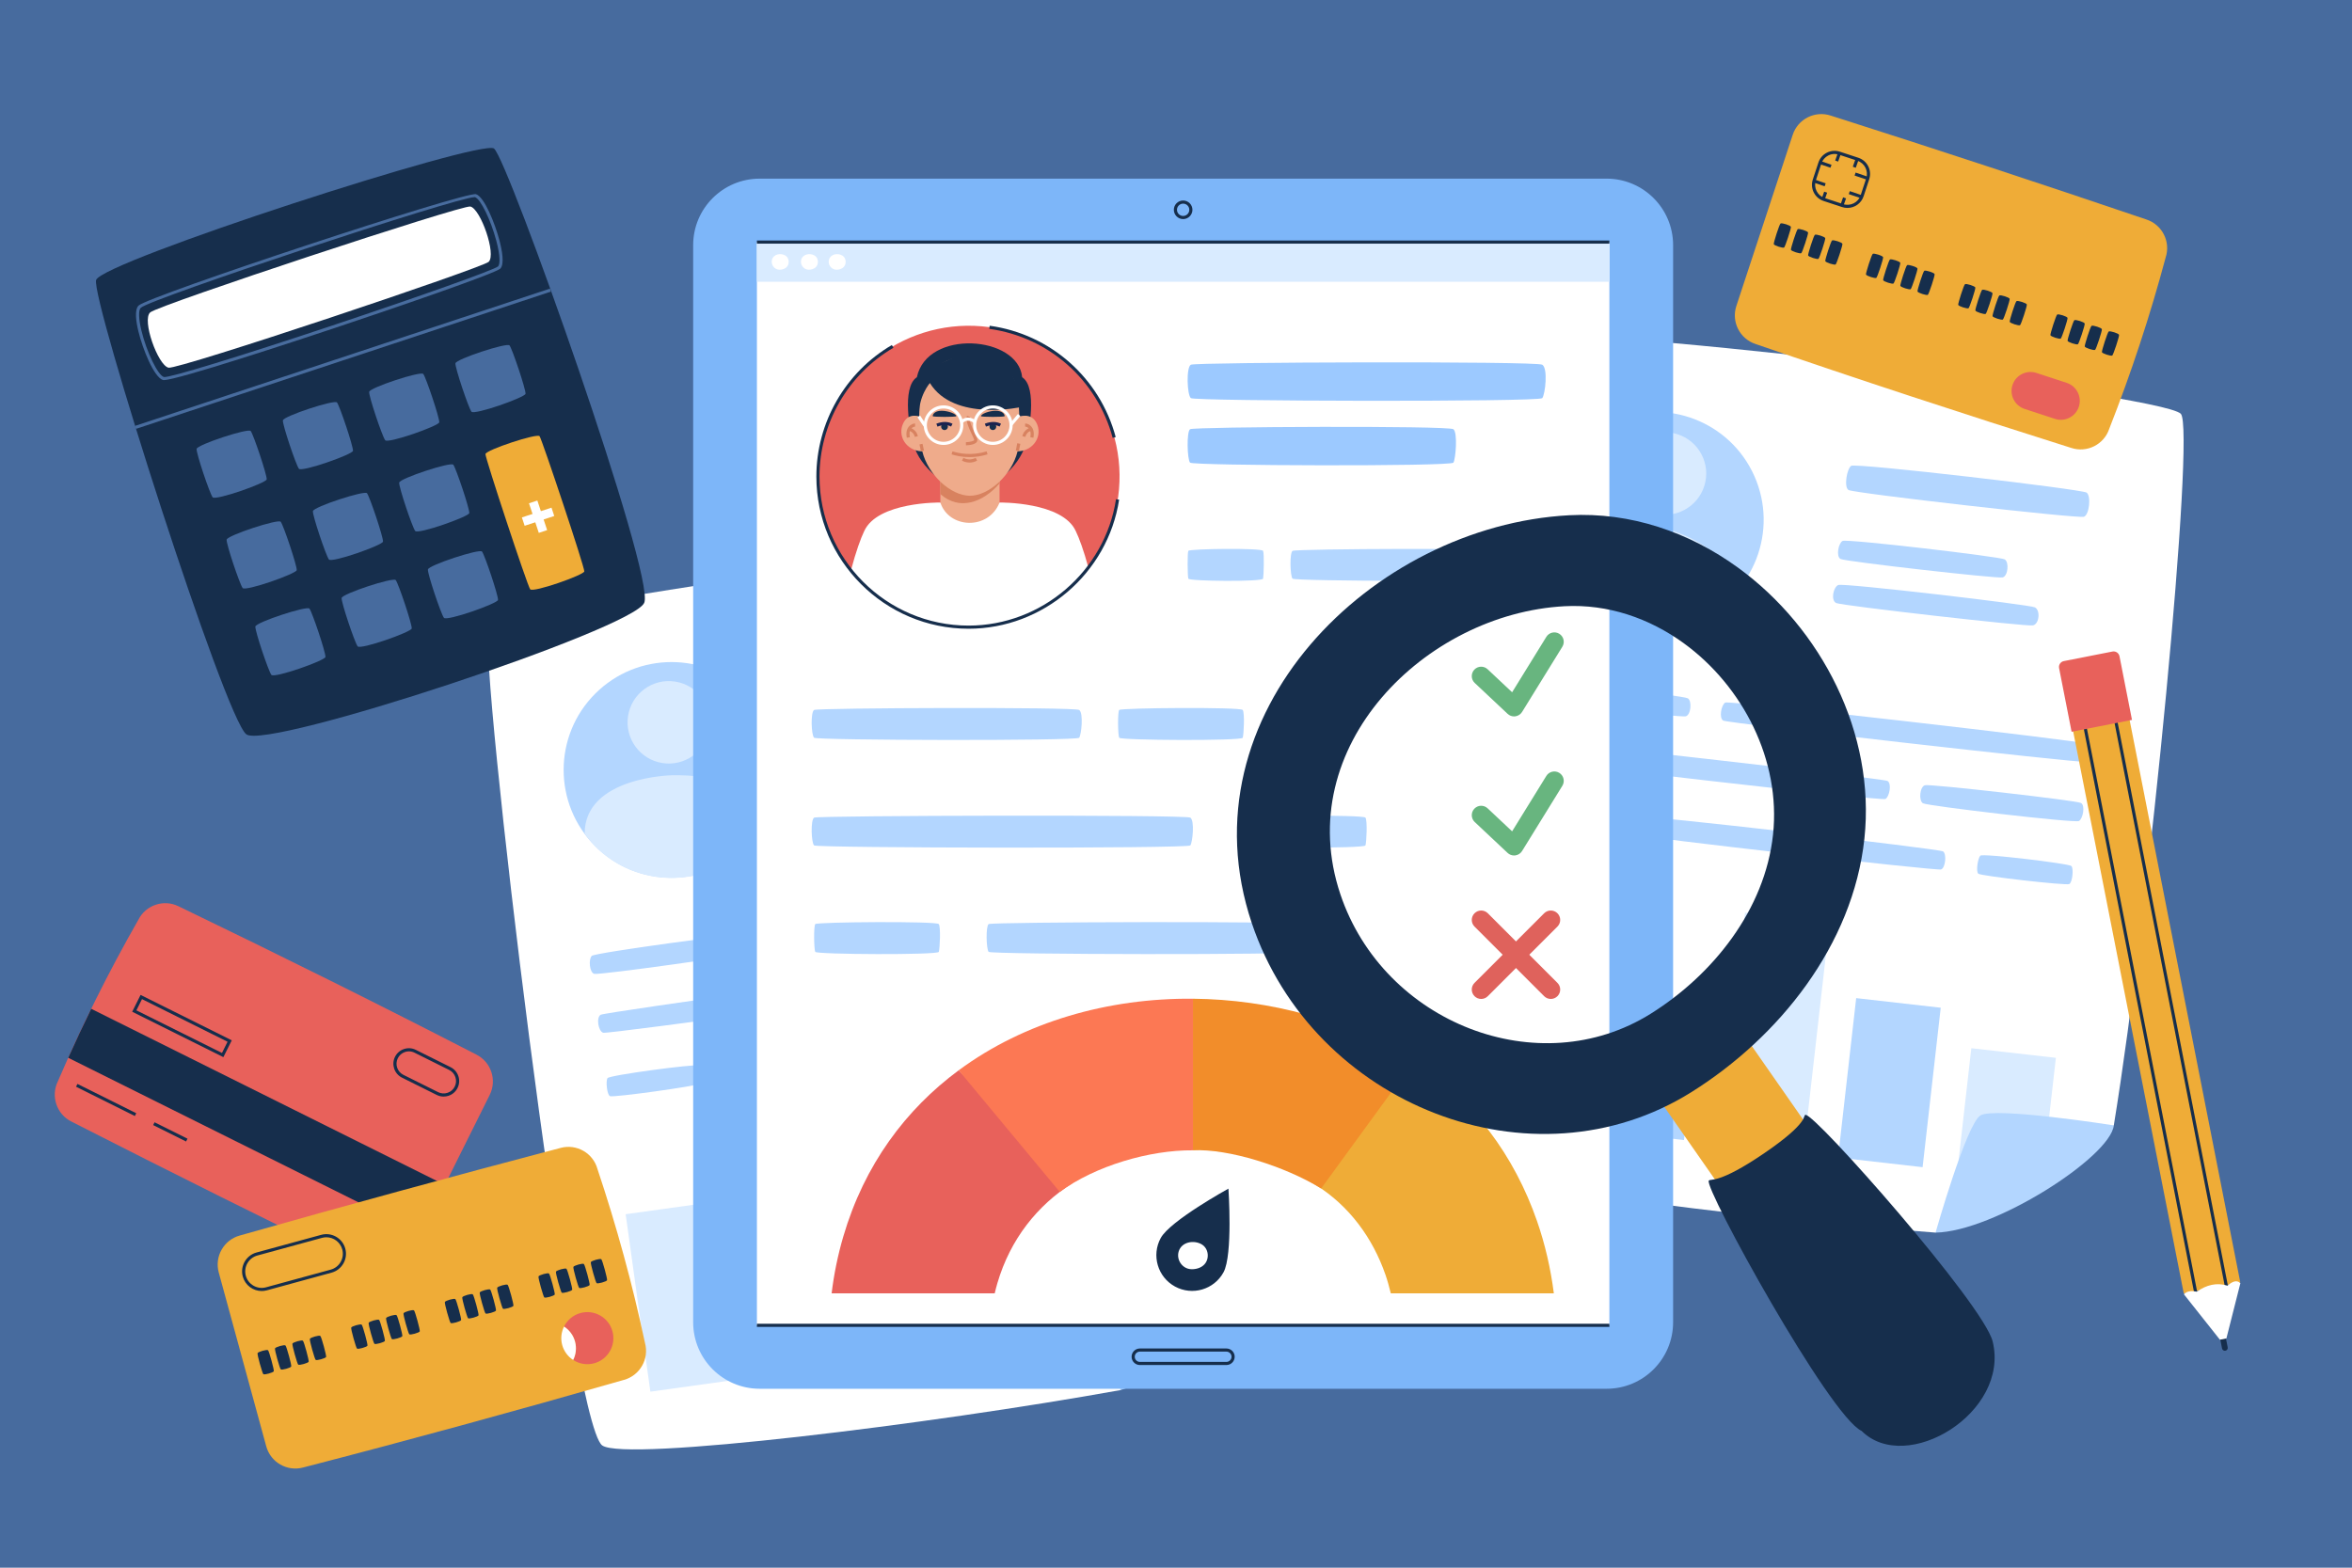 <?xml version="1.0" encoding="utf-8"?>
<!-- Generator: Adobe Illustrator 27.5.0, SVG Export Plug-In . SVG Version: 6.00 Build 0)  -->
<svg version="1.1" xmlns="http://www.w3.org/2000/svg" xmlns:xlink="http://www.w3.org/1999/xlink" x="0px" y="0px"
	 viewBox="0 0 750 500" style="enable-background:new 0 0 750 500;" xml:space="preserve">
<g id="BACKGROUND">
	<rect style="fill:#476B9E;" width="750" height="500"/>
</g>
<g id="OBJECTS">
	<g>
		<g>
			<path style="fill:#FFFFFF;" d="M617.206,393.126c-61.158-4.482-158.634-17.129-164.373-24.011
				c-8.183-9.812,24.549-255.246,29.739-261.344c5.19-6.098,206.91,17.692,212.855,24.221c4.64,5.095-9.977,157.048-21.378,226.938
				L617.206,393.126z"/>
			<g>
				<path style="fill:#B3D6FF;" d="M664.519,164.813c-1.747,0.658-73.661-7.525-75.113-8.547c-1.451-1.022-0.494-6.677,0.875-7.69
					c1.369-1.013,73.67,7.448,75.113,8.547C666.836,158.222,666.266,164.155,664.519,164.813z"/>
				<path style="fill:#B3D6FF;" d="M638.598,184.162c-1.723,0.445-50.222-5.073-51.697-5.883c-1.476-0.809-0.681-5.034,0.655-5.756
					c1.336-0.723,50.228,5.016,51.697,5.883C640.722,179.273,640.321,183.717,638.598,184.162z"/>
				<path style="fill:#B3D6FF;" d="M648.232,199.47c-2.074,0.405-60.899-6.288-62.704-7.135s-0.945-5.064,0.655-5.756
					c1.6-0.692,60.906,6.231,62.704,7.135C650.685,194.618,650.306,199.065,648.232,199.47z"/>
				<g>
					
						<ellipse transform="matrix(0.915 -0.404 0.404 0.915 -22.066 227.218)" style="fill:#B3D6FF;" cx="527.874" cy="165.945" rx="34.402" ry="34.402"/>
					<path style="fill:#D9EBFF;" d="M543.812,153.662c-1.455,7.119-8.405,11.711-15.524,10.257
						c-7.119-1.455-11.712-8.405-10.257-15.524c1.455-7.119,8.405-11.711,15.524-10.257
						C540.674,139.593,545.266,146.543,543.812,153.662z"/>
					<path style="fill:#D9EBFF;" d="M527.532,167.619c0,0-27.066-6.47-31.594,11.112c8.427,22.079,38.041,29.701,56.298,11.502
						C552.236,190.233,555.51,174.26,527.532,167.619z"/>
				</g>
			</g>
			
				<rect x="474.91" y="300.703" transform="matrix(0.994 0.113 -0.113 0.994 40.358 -53.115)" style="fill:#D9EBFF;" width="27.123" height="57.113"/>
			
				<rect x="511.487" y="330.587" transform="matrix(0.994 0.113 -0.113 0.994 42.523 -57.143)" style="fill:#B3D6FF;" width="27.123" height="31.474"/>
			
				<rect x="551.931" y="292.297" transform="matrix(0.994 0.113 -0.113 0.994 40.87 -61.824)" style="fill:#D9EBFF;" width="27.123" height="74.228"/>
			
				<rect x="588.653" y="319.617" transform="matrix(0.994 0.113 -0.113 0.994 42.891 -65.875)" style="fill:#B3D6FF;" width="27.123" height="51.161"/>
			
				<rect x="626.017" y="335.627" transform="matrix(0.994 0.113 -0.113 0.994 44.278 -70.034)" style="fill:#D9EBFF;" width="27.123" height="39.44"/>
			<path style="fill:#B3D6FF;" d="M617.206,393.126c0,0,9.794-34.532,14.297-37.364c4.503-2.832,42.546,3.169,42.546,3.169
				C672.89,369.111,635.755,392.832,617.206,393.126z"/>
			<path style="fill:#B3D6FF;" d="M537.543,228.468c-1.661,0.452-48.331-4.858-49.748-5.661c-1.417-0.803-0.635-5.028,0.655-5.756
				c1.29-0.728,48.337,4.801,49.748,5.661C539.609,223.572,539.204,228.015,537.543,228.468z"/>
			<path style="fill:#B3D6FF;" d="M664.848,242.954c-1.661,0.452-113.932-12.323-115.349-13.126
				c-1.417-0.803-0.635-5.029,0.655-5.756c1.29-0.728,113.939,12.266,115.349,13.126
				C666.913,238.058,666.508,242.502,664.848,242.954z"/>
			<path style="fill:#B3D6FF;" d="M511.956,265.132c-0.999,0.528-28.23-2.571-29.026-3.303c-0.797-0.732-0.138-4.972,0.655-5.756
				c0.793-0.784,28.236,2.513,29.026,3.303C513.401,260.165,512.955,264.604,511.956,265.132z"/>
			<path style="fill:#B3D6FF;" d="M659.854,281.961c-0.999,0.528-28.23-2.571-29.026-3.303c-0.797-0.732-0.138-4.972,0.655-5.756
				c0.794-0.784,28.236,2.513,29.027,3.303C661.299,276.995,660.853,281.434,659.854,281.961z"/>
			<path style="fill:#B3D6FF;" d="M618.957,277.307c-1.416,0.48-96.388-10.327-97.576-11.103c-1.188-0.777-0.451-5.008,0.655-5.756
				c1.106-0.749,96.394,10.269,97.576,11.103C620.793,272.385,620.372,276.827,618.957,277.307z"/>
			<path style="fill:#B3D6FF;" d="M613.833,250.437c1.661-0.452,48.331,4.858,49.748,5.661c1.417,0.803,0.635,5.028-0.655,5.756
				c-1.29,0.728-48.337-4.801-49.748-5.661S612.173,250.89,613.833,250.437z"/>
			<path style="fill:#B3D6FF;" d="M486.529,235.951c1.661-0.452,113.932,12.323,115.349,13.126c1.417,0.803,0.635,5.029-0.655,5.756
				c-1.29,0.728-113.939-12.266-115.349-13.126C484.463,240.847,484.868,236.403,486.529,235.951z"/>
		</g>
		<g>
			<path style="fill:#FFFFFF;" d="M357.219,443.372c-60.35,10.874-157.907,22.876-165.179,17.638
				c-10.367-7.468-39.725-253.328-36.215-260.526c3.509-7.198,204.806-34.341,212.189-29.496
				c5.762,3.781,29.408,154.592,35.754,225.121L357.219,443.372z"/>
			<g>
				<path style="fill:#B3D6FF;" d="M346.243,210.466c-1.528,1.072-73.217,11.037-74.877,10.409c-1.66-0.629-2.14-6.344-1.066-7.666
					c1.074-1.322,73.207-11.114,74.878-10.409C346.848,203.506,347.772,209.394,346.243,210.466z"/>
				<path style="fill:#B3D6FF;" d="M325.952,235.656c-1.558,0.86-49.905,7.581-51.536,7.164c-1.63-0.417-1.912-4.706-0.798-5.738
					c1.115-1.032,49.897-7.638,51.535-7.164C326.792,230.391,327.51,234.796,325.952,235.656z"/>
				<path style="fill:#B3D6FF;" d="M339.09,248.086c-1.908,0.909-60.549,9.06-62.508,8.689c-1.959-0.371-2.175-4.669-0.798-5.738
					c1.377-1.069,60.541-9.118,62.508-8.689C340.26,242.776,340.999,247.177,339.09,248.086z"/>
				<g>
					
						<ellipse transform="matrix(0.707 -0.707 0.707 0.707 -110.905 223.368)" style="fill:#B3D6FF;" cx="214.176" cy="245.558" rx="34.402" ry="34.402"/>
					
						<ellipse transform="matrix(0.158 -0.987 0.987 0.158 -47.809 404.623)" style="fill:#D9EBFF;" cx="213.417" cy="230.353" rx="13.157" ry="13.157"/>
					<path style="fill:#D9EBFF;" d="M214.261,247.264c0,0-27.824,0.467-27.836,18.623c13.655,19.288,44.234,19.303,57.39-2.866
						C243.815,263.021,243.013,246.736,214.261,247.264z"/>
				</g>
			</g>
			
				<rect x="203.082" y="384.984" transform="matrix(0.991 -0.138 0.138 0.991 -54.875 33.767)" style="fill:#D9EBFF;" width="27.123" height="57.113"/>
			
				<rect x="242.755" y="405.231" transform="matrix(0.991 -0.138 0.138 0.991 -55.52 39.3)" style="fill:#B3D6FF;" width="27.123" height="31.474"/>
			
				<rect x="277.719" y="357.412" transform="matrix(0.991 -0.138 0.138 0.991 -51.546 43.862)" style="fill:#D9EBFF;" width="27.123" height="74.228"/>
			
				<rect x="317.214" y="375.099" transform="matrix(0.991 -0.138 0.138 0.991 -52.017 49.359)" style="fill:#B3D6FF;" width="27.123" height="51.161"/>
			
				<rect x="355.928" y="381.494" transform="matrix(0.991 -0.138 0.138 0.991 -51.722 54.694)" style="fill:#D9EBFF;" width="27.123" height="39.44"/>
			<path style="fill:#B3D6FF;" d="M357.219,443.372c0,0,0.895-35.883,4.552-39.746c3.657-3.863,41.996-7.516,41.996-7.516
				C405.178,406.258,375.112,438.472,357.219,443.372z"/>
			<path style="fill:#B3D6FF;" d="M239.096,303.71c-1.496,0.851-48.02,7.319-49.592,6.894c-1.572-0.425-1.866-4.713-0.798-5.738
				c1.068-1.026,48.012-7.376,49.592-6.894C239.879,298.453,240.592,302.858,239.096,303.71z"/>
			<path style="fill:#B3D6FF;" d="M366.002,286.069c-1.496,0.851-113.416,16.409-114.988,15.984
				c-1.572-0.425-1.866-4.712-0.798-5.738c1.068-1.026,113.408-16.466,114.988-15.984
				C366.785,280.813,367.498,285.217,366.002,286.069z"/>
			<path style="fill:#B3D6FF;" d="M223.435,345.586c-0.836,0.76-27.982,4.533-28.936,4.022c-0.954-0.511-1.371-4.781-0.798-5.738
				s27.974-4.591,28.936-4.022C223.599,340.416,224.271,344.827,223.435,345.586z"/>
			<path style="fill:#B3D6FF;" d="M370.87,325.092c-0.836,0.76-27.982,4.533-28.936,4.022c-0.954-0.511-1.371-4.781-0.798-5.738
				c0.573-0.957,27.974-4.59,28.936-4.022S371.706,324.332,370.87,325.092z"/>
			<path style="fill:#B3D6FF;" d="M330.101,330.759c-1.252,0.817-95.926,13.978-97.27,13.521c-1.344-0.457-1.683-4.738-0.798-5.738
				c0.885-1,95.918-14.035,97.27-13.521C330.655,325.535,331.353,329.942,330.101,330.759z"/>
			<path style="fill:#B3D6FF;" d="M318.454,306.008c1.496-0.851,48.02-7.319,49.592-6.894c1.572,0.425,1.866,4.712,0.798,5.738
				c-1.068,1.026-48.012,7.376-49.592,6.894C317.671,311.264,316.958,306.86,318.454,306.008z"/>
			<path style="fill:#B3D6FF;" d="M191.548,323.649c1.496-0.851,113.416-16.409,114.988-15.984c1.572,0.425,1.866,4.713,0.798,5.738
				c-1.068,1.026-113.408,16.466-114.988,15.984C190.765,328.905,190.052,324.501,191.548,323.649z"/>
		</g>
		<g>
			<g>
				<path style="fill:#E8615B;" d="M56.986,289.076c32.656,15.758,64.334,31.507,94.859,47.247
					c4.751,2.366,6.684,8.136,4.317,12.886c-8.532,17.13-17.074,34.279-25.625,51.448c-2.366,4.751-8.136,6.684-12.886,4.317
					c-31.309-15.209-62.941-30.979-94.859-47.247c-4.751-2.366-6.684-8.136-4.318-12.886c7.579-17.652,16.119-34.803,25.625-51.448
					C46.466,288.642,52.235,286.71,56.986,289.076z"/>
			</g>
			<g>
				<path style="fill:#162E4C;" d="M29.089,321.751c-2.528,5.164-4.975,10.369-7.331,15.623l112.412,55.989l7.692-15.443
					L29.089,321.751z"/>
			</g>
			<path style="fill:#162E4C;" d="M141.464,349.744c-0.756,0.001-1.507-0.175-2.203-0.521l-11.078-5.518
				c-2.443-1.218-3.441-4.196-2.225-6.64c0.589-1.184,1.604-2.067,2.858-2.487c1.253-0.42,2.596-0.328,3.78,0.263l11.078,5.518
				c1.185,0.59,2.068,1.605,2.488,2.859c0.42,1.254,0.326,2.597-0.264,3.781c-0.589,1.184-1.605,2.067-2.858,2.487
				C142.525,349.658,141.994,349.744,141.464,349.744z M130.394,335.319c-0.423,0-0.847,0.068-1.259,0.207
				c-1.001,0.335-1.811,1.04-2.282,1.984c-0.971,1.951-0.174,4.328,1.775,5.299l11.078,5.517c0.944,0.471,2.017,0.546,3.018,0.21
				c1-0.335,1.811-1.04,2.281-1.984c0.471-0.945,0.545-2.017,0.21-3.017c-0.335-1.001-1.041-1.811-1.985-2.282l-11.078-5.518
				C131.596,335.459,130.997,335.319,130.394,335.319z"/>
			
				<rect x="33.386" y="340.281" transform="matrix(0.446 -0.895 0.895 0.446 -295.193 224.718)" style="fill:#162E4C;" width="1" height="20.953"/>
			
				<rect x="53.843" y="355.084" transform="matrix(0.446 -0.895 0.895 0.446 -292.972 248.66)" style="fill:#162E4C;" width="1" height="11.725"/>
			<path style="fill:#162E4C;" d="M71.231,337.17l-29.077-14.483l2.673-5.365l29.077,14.482L71.231,337.17z M43.496,322.238
				l27.286,13.591l1.78-3.576l-27.286-13.591L43.496,322.238z"/>
		</g>
		<g>
			<path style="fill:#162E4C;" d="M205.428,192.269c-3.694,8.453-120.022,46.923-126.858,41.952
				c-6.836-4.971-49.606-139.067-47.922-144.908c1.684-5.841,122.522-44.969,126.858-41.952
				C161.842,50.377,209.123,183.816,205.428,192.269z"/>
			<path style="fill:#FFFFFF;" d="M155.822,83.511c-2.076,1.958-99.074,34.451-102.085,33.76
				c-3.379-0.776-8.587-15.246-5.834-17.642c2.737-2.382,99.493-34.355,102.085-33.76C153.249,66.618,158.348,81.128,155.822,83.511
				z"/>
			<g>
				<path style="fill:#476B9E;" d="M62.694,143.177c-0.153,1.349,4.128,14.079,5.097,15.413c0.863,1.189,17.174-4.569,17.258-5.707
					c0.102-1.385-4.162-14.125-5.097-15.413C79.209,136.446,62.846,141.836,62.694,143.177z"/>
				<path style="fill:#476B9E;" d="M90.206,134.078c-0.153,1.349,4.128,14.079,5.097,15.413c0.863,1.189,17.174-4.569,17.258-5.707
					c0.102-1.385-4.162-14.125-5.097-15.413C106.721,127.348,90.358,132.737,90.206,134.078z"/>
				<path style="fill:#476B9E;" d="M117.718,124.98c-0.153,1.349,4.128,14.079,5.097,15.413c0.863,1.189,17.174-4.569,17.258-5.707
					c0.102-1.385-4.162-14.125-5.097-15.413C134.233,118.249,117.87,123.639,117.718,124.98z"/>
				<path style="fill:#476B9E;" d="M162.488,110.174c-0.743-1.023-17.106,4.366-17.258,5.707
					c-0.153,1.349,4.128,14.079,5.097,15.413c0.863,1.189,17.174-4.569,17.258-5.707
					C167.688,124.202,163.424,111.462,162.488,110.174z"/>
				<path style="fill:#476B9E;" d="M72.267,172.124c-0.153,1.349,4.128,14.079,5.097,15.413c0.863,1.189,17.174-4.569,17.258-5.707
					c0.102-1.385-4.162-14.125-5.097-15.413C88.782,165.393,72.419,170.783,72.267,172.124z"/>
				<path style="fill:#476B9E;" d="M99.779,163.025c-0.153,1.349,4.128,14.079,5.097,15.413c0.863,1.189,17.174-4.569,17.258-5.707
					c0.102-1.385-4.162-14.125-5.097-15.413C116.294,156.295,99.931,161.684,99.779,163.025z"/>
				<path style="fill:#476B9E;" d="M127.291,153.927c-0.153,1.349,4.128,14.079,5.097,15.413c0.863,1.189,17.174-4.569,17.258-5.707
					c0.102-1.385-4.162-14.125-5.097-15.413C143.806,147.196,127.443,152.586,127.291,153.927z"/>
				<path style="fill:#476B9E;" d="M81.428,199.825c-0.153,1.349,4.128,14.079,5.097,15.413c0.863,1.189,17.174-4.569,17.258-5.707
					c0.102-1.385-4.162-14.125-5.097-15.413C97.943,193.095,81.58,198.484,81.428,199.825z"/>
				<path style="fill:#476B9E;" d="M108.94,190.727c-0.153,1.349,4.128,14.079,5.097,15.413c0.863,1.189,17.174-4.569,17.258-5.707
					c0.102-1.385-4.162-14.125-5.097-15.413C125.455,183.996,109.092,189.386,108.94,190.727z"/>
				<path style="fill:#476B9E;" d="M136.452,181.629c-0.153,1.349,4.128,14.079,5.097,15.413c0.863,1.189,17.174-4.569,17.258-5.707
					c0.102-1.385-4.162-14.125-5.097-15.413C152.967,174.898,136.604,180.288,136.452,181.629z"/>
			</g>
			<path style="fill:#EFAC37;" d="M172.061,139.121c-0.743-1.023-17.106,4.367-17.258,5.708
				c-0.126,1.111,13.296,41.79,14.258,43.115c0.863,1.189,17.174-4.569,17.258-5.707
				C186.421,180.861,172.846,140.202,172.061,139.121z"/>
			<path style="fill:#486C9E;" d="M52.227,121.231c-0.128,0-0.226-0.011-0.294-0.034c-2.845-0.956-6.422-9.791-7.807-15.533
				c-0.718-2.979-1.295-6.816,0.038-8.182c2.955-3.028,104.528-36.578,107.631-35.548c2.665,0.896,6.014,9.253,7.438,14.62
				c0.883,3.328,1.66,7.605,0.347,9.078c-1.375,1.544-35.481,13.198-53.322,19.145C94.456,108.711,56.547,121.231,52.227,121.231z
				 M151.35,62.875c-5.655,0-103.624,32.439-106.471,35.306c-0.768,0.787-0.686,3.497,0.22,7.249
				c1.644,6.819,5.188,14.159,7.152,14.819c1.652,0.324,23.746-6.439,53.74-16.438c28.415-9.471,51.612-17.746,52.847-18.851
				c0.591-0.676,0.749-3.17-0.572-8.15c-1.775-6.692-5.012-13.331-6.789-13.928C151.442,62.878,151.399,62.875,151.35,62.875z"/>
			
				<rect x="39.707" y="113.909" transform="matrix(0.949 -0.314 0.314 0.949 -30.423 40.209)" style="fill:#486C9E;" width="139.442" height="1"/>
			<g>
				
					<rect x="166.675" y="163.471" transform="matrix(0.949 -0.314 0.314 0.949 -43.087 62.233)" style="fill:#FFFFFF;" width="9.947" height="2.806"/>
				
					<rect x="170.246" y="159.901" transform="matrix(0.949 -0.314 0.314 0.949 -43.086 62.23)" style="fill:#FFFFFF;" width="2.806" height="9.946"/>
			</g>
		</g>
		<g>
			<path style="fill:#EFAC37;" d="M198.931,440.111c-34.856,9.991-68.976,19.337-102.229,27.923
				c-5.12,1.398-10.404-1.618-11.802-6.738c-5.042-18.461-10.09-36.943-15.144-55.445c-1.398-5.12,1.618-10.404,6.738-11.802
				c33.486-9.503,67.585-18.803,102.229-27.923c5.12-1.398,10.404,1.618,11.802,6.738c6.101,18.216,11.151,36.697,15.144,55.445
				C207.068,433.428,204.051,438.712,198.931,440.111z"/>
			<path style="fill:#E8615B;" d="M185.098,418.78c-2.375,0.649-4.219,2.269-5.237,4.312c1.653,1.071,2.938,2.723,3.498,4.773
				c0.56,2.05,0.293,4.125-0.586,5.888c1.916,1.241,4.327,1.7,6.702,1.051c4.425-1.209,7.032-5.775,5.824-10.2
				S189.523,417.571,185.098,418.78z"/>
			<path style="fill:#FFFFFF;" d="M179.861,423.092c-0.879,1.763-1.146,3.839-0.586,5.888c0.56,2.05,1.845,3.701,3.498,4.772
				c0.879-1.763,1.146-3.839,0.586-5.888C182.8,425.815,181.514,424.163,179.861,423.092z"/>
			<g>
				<path style="fill:#162E4C;" d="M82.134,431.564c-0.202,0.393,1.531,6.458,1.832,6.707c0.366,0.302,3.121-0.486,3.34-0.912
					c0.174-0.339-1.471-6.377-1.832-6.707C85.111,430.32,82.361,431.123,82.134,431.564z"/>
				<path style="fill:#162E4C;" d="M87.695,430.045c-0.202,0.393,1.531,6.458,1.832,6.707c0.366,0.302,3.121-0.486,3.34-0.912
					c0.174-0.338-1.471-6.377-1.832-6.707C90.672,428.801,87.921,429.604,87.695,430.045z"/>
				<path style="fill:#162E4C;" d="M93.255,428.526c-0.202,0.393,1.531,6.458,1.832,6.707c0.366,0.302,3.121-0.486,3.34-0.912
					c0.174-0.338-1.471-6.377-1.832-6.707C96.232,427.283,93.482,428.085,93.255,428.526z"/>
				<path style="fill:#162E4C;" d="M102.156,426.095c-0.363-0.332-3.113,0.471-3.34,0.912c-0.202,0.393,1.531,6.458,1.832,6.707
					c0.366,0.302,3.121-0.486,3.34-0.912C104.162,432.464,102.517,426.425,102.156,426.095z"/>
			</g>
			<g>
				<path style="fill:#162E4C;" d="M111.998,423.407c-0.202,0.393,1.531,6.458,1.832,6.707c0.366,0.303,3.121-0.486,3.34-0.912
					c0.174-0.338-1.471-6.377-1.832-6.706C114.974,422.163,112.224,422.966,111.998,423.407z"/>
				<path style="fill:#162E4C;" d="M117.558,421.888c-0.202,0.393,1.531,6.458,1.832,6.706c0.366,0.303,3.121-0.486,3.34-0.912
					c0.174-0.339-1.471-6.377-1.832-6.707C120.535,420.645,117.785,421.447,117.558,421.888z"/>
				<path style="fill:#162E4C;" d="M123.119,420.369c-0.202,0.393,1.531,6.458,1.832,6.707c0.366,0.303,3.121-0.486,3.34-0.912
					c0.174-0.338-1.471-6.377-1.832-6.707C126.096,419.126,123.346,419.928,123.119,420.369z"/>
				<path style="fill:#162E4C;" d="M132.02,417.938c-0.363-0.331-3.113,0.471-3.34,0.912c-0.202,0.393,1.531,6.458,1.832,6.707
					c0.366,0.302,3.121-0.486,3.34-0.912C134.025,424.306,132.38,418.268,132.02,417.938z"/>
			</g>
			<g>
				<path style="fill:#162E4C;" d="M141.861,415.25c-0.202,0.393,1.531,6.458,1.832,6.707c0.366,0.303,3.121-0.486,3.34-0.912
					c0.174-0.339-1.471-6.377-1.832-6.707C144.838,414.007,142.088,414.809,141.861,415.25z"/>
				<path style="fill:#162E4C;" d="M147.422,413.731c-0.202,0.393,1.531,6.458,1.832,6.707c0.366,0.302,3.121-0.486,3.34-0.912
					c0.174-0.339-1.471-6.377-1.832-6.707C150.399,412.488,147.649,413.29,147.422,413.731z"/>
				<path style="fill:#162E4C;" d="M152.983,412.213c-0.202,0.393,1.531,6.458,1.832,6.707c0.366,0.302,3.121-0.486,3.34-0.912
					c0.174-0.339-1.471-6.377-1.832-6.707C155.96,410.969,153.209,411.771,152.983,412.213z"/>
				<path style="fill:#162E4C;" d="M161.883,409.781c-0.363-0.332-3.113,0.471-3.34,0.912c-0.202,0.393,1.531,6.458,1.832,6.707
					c0.366,0.302,3.121-0.486,3.34-0.912C163.889,416.15,162.244,410.111,161.883,409.781z"/>
			</g>
			<g>
				<path style="fill:#162E4C;" d="M171.725,407.093c-0.202,0.393,1.531,6.458,1.832,6.707c0.366,0.303,3.121-0.486,3.34-0.912
					c0.174-0.339-1.471-6.377-1.832-6.707C174.702,405.85,171.952,406.652,171.725,407.093z"/>
				<path style="fill:#162E4C;" d="M177.285,405.574c-0.202,0.393,1.531,6.458,1.832,6.707c0.366,0.302,3.121-0.486,3.34-0.912
					c0.174-0.338-1.471-6.377-1.832-6.706C180.262,404.331,177.512,405.133,177.285,405.574z"/>
				<path style="fill:#162E4C;" d="M182.846,404.056c-0.202,0.393,1.531,6.458,1.832,6.706c0.366,0.303,3.121-0.486,3.34-0.912
					c0.174-0.339-1.471-6.377-1.832-6.707C185.823,402.812,183.073,403.614,182.846,404.056z"/>
				<path style="fill:#162E4C;" d="M191.747,401.625c-0.363-0.332-3.113,0.471-3.34,0.912c-0.202,0.393,1.531,6.458,1.832,6.707
					c0.366,0.303,3.121-0.486,3.34-0.912C193.753,407.993,192.108,401.954,191.747,401.625z"/>
			</g>
			<path style="fill:#162E4C;" d="M83.451,411.758c-2.749,0-5.276-1.83-6.035-4.607c-0.908-3.327,1.059-6.772,4.385-7.681
				l20.622-5.632c3.329-0.908,6.771,1.059,7.681,4.385c0.44,1.612,0.227,3.298-0.602,4.749c-0.828,1.451-2.172,2.492-3.783,2.932
				l-20.622,5.633C84.548,411.687,83.995,411.758,83.451,411.758z M104.069,394.617c-0.457,0-0.922,0.06-1.383,0.186l-20.622,5.632
				c-2.794,0.763-4.446,3.658-3.684,6.453c0.764,2.795,3.664,4.448,6.452,3.684l20.622-5.633c1.354-0.37,2.482-1.244,3.178-2.463
				c0.696-1.219,0.876-2.636,0.506-3.989C108.501,396.154,106.379,394.617,104.069,394.617z"/>
		</g>
		<g>
			<path style="fill:#EFAC37;" d="M660.469,142.857c-34.58-10.906-68.191-21.944-100.66-33.137
				c-5.041-1.66-7.783-7.092-6.123-12.133c5.984-18.177,11.975-36.375,17.972-54.594c1.66-5.041,7.092-7.783,12.133-6.123
				c33.168,10.557,66.737,21.622,100.66,33.137c5.041,1.66,7.783,7.092,6.123,12.133c-4.966,18.558-10.955,36.757-17.972,54.594
				C670.943,141.775,665.51,144.517,660.469,142.857z"/>
			<g>
				<path style="fill:#162E4C;" d="M567.789,71.267c-0.385,0.216-2.288,6.23-2.174,6.604c0.138,0.455,2.871,1.317,3.289,1.083
					c0.332-0.186,2.293-6.13,2.174-6.604C570.958,71.873,568.222,71.024,567.789,71.267z"/>
				<path style="fill:#162E4C;" d="M573.264,73.07c-0.385,0.216-2.288,6.23-2.174,6.604c0.138,0.454,2.871,1.317,3.289,1.083
					c0.332-0.186,2.293-6.13,2.174-6.604C576.433,73.676,573.697,72.827,573.264,73.07z"/>
				<path style="fill:#162E4C;" d="M578.74,74.872c-0.385,0.216-2.288,6.23-2.174,6.604c0.138,0.454,2.871,1.317,3.289,1.083
					c0.332-0.186,2.293-6.129,2.174-6.604C581.909,75.478,579.172,74.63,578.74,74.872z"/>
				<path style="fill:#162E4C;" d="M587.504,77.757c-0.12-0.477-2.856-1.325-3.289-1.083c-0.385,0.216-2.288,6.23-2.174,6.604
					c0.139,0.454,2.871,1.317,3.289,1.083C585.662,84.175,587.623,78.231,587.504,77.757z"/>
			</g>
			<g>
				<path style="fill:#162E4C;" d="M597.194,80.947c-0.385,0.216-2.288,6.23-2.174,6.604c0.138,0.454,2.871,1.317,3.289,1.083
					c0.332-0.186,2.293-6.13,2.174-6.604C600.363,81.553,597.627,80.705,597.194,80.947z"/>
				<path style="fill:#162E4C;" d="M602.67,82.75c-0.385,0.216-2.288,6.23-2.174,6.604c0.138,0.454,2.871,1.317,3.289,1.083
					c0.332-0.186,2.293-6.13,2.174-6.604C605.839,83.356,603.102,82.507,602.67,82.75z"/>
				<path style="fill:#162E4C;" d="M608.145,84.552c-0.385,0.216-2.288,6.23-2.174,6.604c0.138,0.454,2.871,1.317,3.289,1.083
					c0.332-0.186,2.293-6.13,2.174-6.604C611.314,85.158,608.578,84.31,608.145,84.552z"/>
				<path style="fill:#162E4C;" d="M616.909,87.438c-0.12-0.477-2.856-1.325-3.289-1.083c-0.385,0.216-2.288,6.23-2.174,6.604
					c0.138,0.455,2.871,1.317,3.289,1.083C615.067,93.855,617.028,87.912,616.909,87.438z"/>
			</g>
			<g>
				<path style="fill:#162E4C;" d="M626.6,90.628c-0.385,0.216-2.288,6.23-2.174,6.604c0.138,0.454,2.871,1.317,3.289,1.083
					c0.332-0.186,2.293-6.13,2.174-6.604C629.768,91.234,627.032,90.385,626.6,90.628z"/>
				<path style="fill:#162E4C;" d="M632.075,92.43c-0.385,0.216-2.288,6.23-2.174,6.604c0.138,0.454,2.871,1.317,3.289,1.083
					c0.332-0.186,2.293-6.13,2.174-6.604C635.244,93.036,632.508,92.188,632.075,92.43z"/>
				<path style="fill:#162E4C;" d="M637.55,94.233c-0.385,0.216-2.288,6.23-2.174,6.604c0.138,0.455,2.871,1.317,3.289,1.083
					c0.332-0.186,2.293-6.13,2.174-6.604C640.719,94.839,637.983,93.99,637.55,94.233z"/>
				<path style="fill:#162E4C;" d="M646.314,97.118c-0.12-0.477-2.856-1.325-3.289-1.083c-0.385,0.216-2.288,6.23-2.174,6.604
					c0.138,0.454,2.871,1.317,3.289,1.083C644.472,103.535,646.433,97.592,646.314,97.118z"/>
			</g>
			<g>
				<path style="fill:#162E4C;" d="M656.005,100.308c-0.385,0.216-2.288,6.23-2.174,6.604c0.138,0.454,2.871,1.317,3.289,1.083
					c0.332-0.186,2.293-6.13,2.174-6.604C659.174,100.914,656.437,100.065,656.005,100.308z"/>
				<path style="fill:#162E4C;" d="M661.48,102.11c-0.385,0.216-2.288,6.23-2.174,6.604c0.138,0.454,2.871,1.317,3.289,1.083
					c0.332-0.186,2.293-6.13,2.174-6.604C664.649,102.716,661.913,101.868,661.48,102.11z"/>
				<path style="fill:#162E4C;" d="M666.956,103.913c-0.385,0.216-2.288,6.23-2.174,6.604c0.138,0.454,2.871,1.317,3.289,1.083
					c0.332-0.186,2.293-6.13,2.174-6.604C670.124,104.519,667.388,103.67,666.956,103.913z"/>
				<path style="fill:#162E4C;" d="M675.719,106.798c-0.12-0.477-2.856-1.325-3.289-1.083c-0.385,0.216-2.288,6.23-2.174,6.604
					c0.138,0.454,2.871,1.317,3.289,1.083C673.877,113.215,675.839,107.272,675.719,106.798z"/>
			</g>
			<path style="fill:#162E4C;" d="M589.108,66.319c-0.561,0-1.131-0.088-1.692-0.272l-5.891-1.939
				c-2.843-0.936-4.394-4.01-3.458-6.853l1.784-5.418c0.453-1.377,1.415-2.495,2.709-3.148c1.296-0.654,2.767-0.763,4.144-0.31
				l5.89,1.939c2.843,0.936,4.394,4.01,3.458,6.853l-1.783,5.418C593.517,64.87,591.388,66.319,589.108,66.319z M585.002,49.104
				c-0.684,0-1.362,0.16-1.99,0.477c-1.056,0.533-1.841,1.445-2.211,2.568l-1.784,5.418c-0.763,2.319,0.503,4.827,2.821,5.59
				l5.891,1.939c2.323,0.765,4.827-0.503,5.591-2.821l1.783-5.418c0.763-2.319-0.503-4.827-2.821-5.59l-5.89-1.939
				C585.936,49.179,585.467,49.104,585.002,49.104z"/>
			
				<rect x="581.677" y="50.668" transform="matrix(0.322 -0.947 0.947 0.322 344.717 586.769)" style="fill:#162E4C;" width="1" height="3.91"/>
			
				<rect x="579.826" y="56.595" transform="matrix(0.322 -0.947 0.947 0.322 337.841 589.028)" style="fill:#162E4C;" width="1" height="3.91"/>
			
				<rect x="593.068" y="54.424" transform="matrix(0.322 -0.947 0.947 0.322 348.88 600.097)" style="fill:#162E4C;" width="1" height="3.91"/>
			
				<rect x="591.218" y="60.351" transform="matrix(0.322 -0.947 0.947 0.322 342.007 602.358)" style="fill:#162E4C;" width="1" height="3.91"/>
			
				<rect x="584.877" y="49.536" transform="matrix(0.332 -0.943 0.943 0.332 344.308 586.296)" style="fill:#162E4C;" width="2.507" height="1"/>
			
				<rect x="590.464" y="51.493" transform="matrix(0.332 -0.943 0.943 0.332 346.227 592.888)" style="fill:#162E4C;" width="2.507" height="1"/>
			
				<rect x="580.506" y="61.805" transform="matrix(0.332 -0.943 0.943 0.332 329.848 590.384)" style="fill:#162E4C;" width="2.507" height="1"/>
			
				<rect x="586.535" y="63.618" transform="matrix(0.332 -0.943 0.943 0.332 332.165 597.282)" style="fill:#162E4C;" width="2.507" height="1"/>
			<path style="fill:#E8615B;" d="M655.271,133.594l-9.672-3.171c-3.171-1.04-4.898-4.453-3.859-7.623l0,0
				c1.04-3.171,4.453-4.898,7.623-3.859l9.672,3.171c3.171,1.04,4.898,4.453,3.859,7.623l0,0
				C661.855,132.907,658.442,134.634,655.271,133.594z"/>
		</g>
		<g>
			<g>
				<path style="fill:#7DB6F9;" d="M512.306,442.932H242.247c-11.715,0-21.211-9.497-21.211-21.211V78.187
					c0-11.715,9.496-21.211,21.211-21.211h270.059c11.715,0,21.211,9.497,21.211,21.211v343.535
					C533.517,433.436,524.021,442.932,512.306,442.932z"/>
				<rect x="241.362" y="77.207" style="fill:#FFFFFF;" width="271.83" height="345.494"/>
				<rect x="241.362" y="77.207" style="fill:#D9EBFF;" width="271.83" height="12.657"/>
				<g>
					<path style="fill:#FFFFFF;" d="M250.422,81.496c-1.436-0.865-3.702-0.489-4.234,1.273c-0.464,1.538,0.66,3.17,2.264,3.247
						c0.882,0.042,1.856-0.232,2.46-0.907c0.596-0.665,0.731-1.64,0.44-2.453C251.183,82.184,250.871,81.767,250.422,81.496z"/>
					<path style="fill:#FFFFFF;" d="M259.743,81.496c-1.436-0.865-3.702-0.489-4.234,1.273c-0.465,1.538,0.66,3.17,2.263,3.247
						c0.882,0.042,1.855-0.232,2.46-0.907c0.596-0.665,0.731-1.64,0.44-2.453C260.504,82.184,260.192,81.767,259.743,81.496z"/>
					<path style="fill:#FFFFFF;" d="M269.518,82.656c-0.169-0.472-0.481-0.889-0.93-1.16c-1.436-0.865-3.702-0.489-4.234,1.273
						c-0.464,1.538,0.66,3.17,2.264,3.247c0.882,0.042,1.855-0.232,2.46-0.907C269.674,84.445,269.809,83.469,269.518,82.656z"/>
				</g>
				<rect x="241.362" y="76.707" style="fill:#162E4C;" width="271.83" height="1"/>
				<rect x="241.362" y="422.201" style="fill:#162E4C;" width="271.83" height="1"/>
				<path style="fill:#162E4C;" d="M377.277,69.877c-1.635,0-2.964-1.33-2.964-2.964c0-1.635,1.329-2.964,2.964-2.964
					c1.635,0,2.964,1.33,2.964,2.964C380.241,68.547,378.912,69.877,377.277,69.877z M377.277,64.949
					c-1.083,0-1.964,0.881-1.964,1.964s0.881,1.964,1.964,1.964c1.083,0,1.964-0.881,1.964-1.964S378.36,64.949,377.277,64.949z"/>
				<path style="fill:#162E4C;" d="M391.071,435.366h-27.588c-1.456,0-2.641-1.185-2.641-2.641c0-1.456,1.184-2.64,2.641-2.64
					h27.588c1.455,0,2.64,1.185,2.64,2.64C393.711,434.182,392.526,435.366,391.071,435.366z M363.483,431.085
					c-0.904,0-1.641,0.736-1.641,1.64c0,0.905,0.736,1.641,1.641,1.641h27.588c0.904,0,1.64-0.736,1.64-1.641
					c0-0.904-0.735-1.64-1.64-1.64H363.483z"/>
			</g>
			<g>
				<g>
					
						<ellipse transform="matrix(0.284 -0.959 0.959 0.284 75.466 405.005)" style="fill:#E8615B;" cx="308.869" cy="151.981" rx="48.049" ry="48.049"/>
					<path style="fill:#162E4C;" d="M354.805,139.657c-4.95-18.5-20.398-32.149-39.355-34.774l0.137-0.99
						c19.357,2.679,35.131,16.616,40.186,35.505L354.805,139.657z"/>
					<g>
						<rect x="299.856" y="144.031" style="fill:#EFAB8B;" width="18.882" height="25.839"/>
						<path style="fill:#D8825F;" d="M318.737,154.175c-5.261,6.096-12.753,8.821-18.882,3.416v-13.56h18.882V154.175z"/>
						<path style="fill:#FFFFFF;" d="M347.051,180.967c-1.451-5.33-2.958-9.433-4.001-11.557
							c-4.226-9.419-24.313-9.137-24.313-9.137c-3.527,8.92-16.174,8.362-18.883,0c0,0-20.058-0.282-24.284,9.137
							c-1.087,2.213-2.649,6.576-4.156,12.236C295.928,213.354,338.875,198.014,347.051,180.967z"/>
						<g>
							<g>
								<path style="fill:#162E4C;" d="M325.945,120.309c-1.251-13.294-30.323-15.456-33.573,0
									c-5.014,3.248-2.095,17.944-1.12,21.332c2.214,7.699,10.684,14.383,17.907,14.767c7.223-0.384,15.693-7.069,17.907-14.767
									C328.04,138.253,330.959,123.557,325.945,120.309z"/>
								<g>
									<path style="fill:#EFAB8B;" d="M293.64,132.989c0,0-4.141-1.869-5.81,2.441s1.824,8.899,7.068,8.498
										C300.142,143.526,293.64,132.989,293.64,132.989z"/>
									<path style="fill:#EFAB8B;" d="M324.604,132.989c0,0,4.489-1.869,6.158,2.441s-1.824,8.899-7.068,8.498
										C318.451,143.526,324.604,132.989,324.604,132.989z"/>
								</g>
								<path style="fill:#EFAB8B;" d="M324.875,128.507c-0.093-6.248-2.369-9.998-5.995-12.238c-5.887-3.636-13.294-3.636-19.181,0
									c-3.626,2.239-6.395,5.99-6.488,12.238c-0.089,5.98-0.496,9.82,0.886,15.445c1.867,7.597,9.169,14.165,15.192,14.165
									c6.023,0,13.326-6.569,15.193-14.167C325.865,138.326,324.964,134.487,324.875,128.507z"/>
								<g>
									<g>
										<path style="fill:#D88260;" d="M289.161,139.626c-0.368-1.851,0.132-2.942,0.615-3.531
											c0.622-0.758,1.478-1.027,2.023-1.027v1c-0.245,0-0.821,0.138-1.25,0.662c-0.498,0.606-0.639,1.54-0.408,2.701
											L289.161,139.626z"/>
										<path style="fill:#D88260;" d="M291.724,139.341c-0.378-1.615-1.891-2.013-1.955-2.029l0.236-0.972
											c0.088,0.021,2.172,0.547,2.693,2.773L291.724,139.341z"/>
									</g>
									<g>
										<path style="fill:#D88260;" d="M329.526,139.625l-0.98-0.194c0.23-1.162,0.089-2.096-0.408-2.702
											c-0.43-0.523-1.006-0.661-1.25-0.661v-1c0.544,0,1.4,0.269,2.022,1.026C329.393,136.683,329.893,137.774,329.526,139.625z
											"/>
										<path style="fill:#D88260;" d="M326.963,139.341l-0.975-0.229c0.521-2.225,2.604-2.751,2.692-2.773l0.234,0.973
											l-0.117-0.486l0.119,0.485C328.853,137.328,327.34,137.726,326.963,139.341z"/>
									</g>
								</g>
								<path style="fill:#162E4C;" d="M321.632,117.347l-4.5-3.804l-6.853-0.723v-0.755l-1.199,0.377l-1.2-0.377v0.755
									l-3.692,1.161l-7.661,3.366l-4.316,8.474v4.992l0.904,1.992c-0.383-6.328,3.412-10.64,3.412-10.64
									c7.715,12.511,29.253,7.625,29.253,7.625l0.168,1.023v-4.992L321.632,117.347z"/>
							</g>
							<g>
								<path style="fill:#D88260;" d="M309.172,147.529c-1.044,0-1.895-0.33-2.424-0.607l0.463-0.887
									c0.726,0.38,2.199,0.88,3.913-0.001l0.457,0.89C310.714,147.37,309.897,147.529,309.172,147.529z"/>
								<path style="fill:#D88260;" d="M309.179,145.788c-2.478,0-4.498-0.477-5.754-0.876l0.303-0.953
									c2.017,0.641,6.108,1.492,10.879-0.001l0.299,0.954C312.843,145.558,310.901,145.788,309.179,145.788z"/>
								<path style="fill:#D88260;" d="M308.032,142.039l-0.037-0.999c1.342-0.05,2.582-0.402,2.656-0.656
									c0-0.258-0.443-1.206-0.801-1.968c-0.91-1.946-2.044-4.369-1.493-5.792l0.932,0.361c-0.396,1.024,0.726,3.421,1.468,5.006
									c0.588,1.256,0.895,1.933,0.895,2.392C311.651,141.759,309.12,142,308.032,142.039z"/>
								<path style="fill:#FFFFFF;" d="M310.606,135.024c-0.547-0.561-1.244-0.844-1.946-0.848c-0.671,0.014-1.3,0.31-1.771,0.833
									l-0.744-0.669c0.658-0.731,1.544-1.145,2.494-1.164c0.994-0.013,1.939,0.388,2.682,1.149L310.606,135.024z"/>
								
									<rect x="293.587" y="132.511" transform="matrix(0.832 -0.554 0.554 0.832 -25.116 185.483)" style="fill:#FFFFFF;" width="0.999" height="3.507"/>
								
									<rect x="321.662" y="133.622" transform="matrix(0.645 -0.764 0.764 0.645 12.329 294.808)" style="fill:#FFFFFF;" width="4.193" height="1"/>
								<path style="fill:#162E4C;" d="M304.951,132.729c0,0.309-7.524,0.309-7.524,0c0-0.714,0.769-1.718,2.847-1.718
									C302.351,131.012,304.951,132.015,304.951,132.729z"/>
								<path style="fill:#162E4C;" d="M312.837,132.729c0,0.309,7.524,0.309,7.524,0c0-0.714-0.769-1.718-2.847-1.718
									C315.437,131.012,312.837,132.015,312.837,132.729z"/>
								<path style="fill:#FFFFFF;" d="M300.869,141.911c-3.48,0-6.311-2.831-6.311-6.311c0-3.479,2.831-6.311,6.311-6.311
									c3.479,0,6.311,2.831,6.311,6.311C307.179,139.08,304.348,141.911,300.869,141.911z M300.869,130.29
									c-2.929,0-5.311,2.382-5.311,5.311c0,2.928,2.382,5.311,5.311,5.311c2.929,0,5.311-2.382,5.311-5.311
									C306.179,132.672,303.797,130.29,300.869,130.29z"/>
								<path style="fill:#FFFFFF;" d="M316.599,141.911c-3.48,0-6.311-2.831-6.311-6.311c0-3.479,2.831-6.311,6.311-6.311
									c3.479,0,6.31,2.831,6.31,6.311C322.91,139.08,320.079,141.911,316.599,141.911z M316.599,130.29
									c-2.929,0-5.311,2.382-5.311,5.311c0,2.928,2.382,5.311,5.311,5.311c2.929,0,5.31-2.382,5.31-5.311
									C321.91,132.672,319.528,130.29,316.599,130.29z"/>
								<path style="fill:#162E4C;" d="M302.27,136.091c0,0.597-0.484,1.081-1.081,1.081c-0.597,0-1.081-0.484-1.081-1.081
									c0-0.597,0.484-1.081,1.081-1.081C301.786,135.009,302.27,135.493,302.27,136.091z"/>
								<path style="fill:#162E4C;" d="M317.68,136.091c0,0.597-0.484,1.081-1.081,1.081c-0.597,0-1.081-0.484-1.081-1.081
									c0-0.597,0.484-1.081,1.081-1.081C317.196,135.009,317.68,135.493,317.68,136.091z"/>
								<path style="fill:#1C234F;" d="M298.941,136.067l-0.359-0.934c1.932-0.744,3.665-0.737,5.154,0.021l-0.455,0.891
									C302.041,135.412,300.62,135.419,298.941,136.067z"/>
								<path style="fill:#1C234F;" d="M314.405,136.067l-0.359-0.934c1.932-0.743,3.666-0.737,5.154,0.021l-0.453,0.891
									C317.505,135.413,316.083,135.419,314.405,136.067z"/>
							</g>
							
								<rect x="293.364" y="141.735" transform="matrix(0.978 -0.209 0.209 0.978 -23.337 64.452)" style="fill:#D88260;" width="1.001" height="2.242"/>
							
								<rect x="323.517" y="142.273" transform="matrix(0.195 -0.981 0.981 0.195 121.262 433.344)" style="fill:#D88260;" width="2.4" height="1"/>
						</g>
					</g>
					<path style="fill:#162E4C;" d="M308.87,200.529c-26.77,0-48.549-21.779-48.549-48.549c0-17.183,9.225-33.252,24.074-41.937
						l0.504,0.863c-14.543,8.506-23.578,24.245-23.578,41.074c0,26.219,21.33,47.549,47.549,47.549
						c23.289,0,43.495-17.332,47.002-40.316l0.988,0.15C353.28,182.832,332.648,200.529,308.87,200.529z"/>
				</g>
				<g>
					<path style="fill:#9CC9FF;" d="M491.796,126.981c-0.938,1.253-110.848,1.007-112.055,0c-1.208-1.007-1.528-9.845,0-10.66
						c1.528-0.815,110.18-1.176,112.055,0C493.672,117.497,492.734,125.729,491.796,126.981z"/>
					<path style="fill:#9CC9FF;" d="M463.47,147.555c-0.703,1.253-83.082,1.007-83.987,0c-0.905-1.007-1.146-9.845,0-10.66
						c1.146-0.815,82.581-1.176,83.987,0C464.876,138.07,464.173,146.302,463.47,147.555z"/>
					<path style="fill:#B3D6FF;" d="M483.292,184.558c-0.595,1.041-70.365,0.837-71.131,0c-0.767-0.837-0.97-8.186,0-8.864
						c0.97-0.678,69.94-0.978,71.131,0C484.483,176.671,483.888,183.516,483.292,184.558z"/>
					<g>
						<path style="fill:#B3D6FF;" d="M344.13,235.3c-0.708,1.042-83.62,0.837-84.531,0c-0.911-0.837-1.153-8.186,0-8.864
							c1.153-0.678,83.116-0.978,84.531,0C345.546,227.414,344.838,234.259,344.13,235.3z"/>
						<path style="fill:#B3D6FF;" d="M396.283,235.3c-0.33,1.042-38.967,0.837-39.392,0c-0.424-0.837-0.537-8.186,0-8.864
							c0.537-0.678,38.732-0.978,39.392,0C396.942,227.414,396.612,234.259,396.283,235.3z"/>
						<path style="fill:#B3D6FF;" d="M379.578,269.639c-0.708,1.042-119.068,0.837-119.979,0c-0.911-0.837-1.153-8.186,0-8.864
							c1.153-0.678,118.563-0.978,119.979,0C380.993,261.753,380.285,268.598,379.578,269.639z"/>
						<path style="fill:#B3D6FF;" d="M415.049,303.592c-0.589,1.042-99.034,0.837-99.791,0c-0.758-0.837-0.959-8.186,0-8.864
							c0.959-0.678,98.614-0.978,99.791,0S415.637,302.55,415.049,303.592z"/>
						<path style="fill:#B3D6FF;" d="M435.415,269.639c-0.33,1.042-38.967,0.837-39.392,0s-0.537-8.186,0-8.864
							c0.537-0.678,38.732-0.978,39.392,0C436.074,261.753,435.745,268.598,435.415,269.639z"/>
						<path style="fill:#B3D6FF;" d="M299.362,303.592c-0.33,1.042-38.967,0.837-39.392,0c-0.424-0.837-0.537-8.186,0-8.864
							c0.537-0.678,38.732-0.978,39.392,0C300.021,295.706,299.692,302.55,299.362,303.592z"/>
					</g>
					<g>
						<path style="fill:#68B57F;" d="M482.804,228.495c-0.759,0-1.494-0.288-2.055-0.814l-10.49-9.857
							c-1.207-1.134-1.267-3.033-0.132-4.24c1.134-1.207,3.032-1.268,4.241-0.132l7.813,7.342l10.912-17.675
							c0.871-1.41,2.72-1.846,4.129-0.977c1.409,0.871,1.847,2.719,0.977,4.129l-12.842,20.8c-0.474,0.766-1.266,1.28-2.159,1.398
							C483.067,228.486,482.935,228.495,482.804,228.495z"/>
						<path style="fill:#68B57F;" d="M482.804,272.85c-0.759,0-1.494-0.288-2.055-0.814l-10.49-9.857
							c-1.207-1.134-1.267-3.033-0.132-4.24c1.134-1.208,3.032-1.269,4.241-0.132l7.813,7.342l10.912-17.674
							c0.871-1.41,2.72-1.846,4.129-0.977c1.409,0.871,1.847,2.719,0.977,4.129l-12.842,20.8c-0.474,0.766-1.266,1.28-2.159,1.398
							C483.067,272.841,482.935,272.85,482.804,272.85z"/>
						<g>
							<path style="fill:#DF625C;" d="M472.314,318.605c-0.767,0-1.535-0.293-2.121-0.879c-1.172-1.172-1.172-3.071,0-4.243
								l22.199-22.2c1.172-1.172,3.07-1.171,4.242-0.001c1.172,1.172,1.172,3.071,0,4.243l-22.199,22.2
								C473.849,318.312,473.082,318.605,472.314,318.605z"/>
							<path style="fill:#DF625C;" d="M494.513,318.605c-0.768,0-1.535-0.293-2.121-0.879l-22.199-22.2
								c-1.172-1.171-1.172-3.071,0-4.243c1.172-1.171,3.07-1.171,4.242,0.001l22.199,22.2c1.172,1.171,1.172,3.071,0,4.243
								C496.048,318.312,495.281,318.605,494.513,318.605z"/>
						</g>
					</g>
				</g>
				<g>
					<g>
						<path style="fill:#E8615B;" d="M268.893,394.43c-1.76,6.008-2.977,12.049-3.705,18.072h52.004
							c0.251-1.059,0.52-2.117,0.83-3.173c4.18-14.267,12.83-24.845,23.777-31.877l-36.09-36.09
							C288.847,353.827,275.625,371.452,268.893,394.43z"/>
						<path style="fill:#EFAC37;" d="M419.488,377.884c10.762,6.682,18.245,16.991,22.29,28.647c0.678,1.953,1.229,3.953,1.713,5.97
							h51.994c-1.001-7.874-2.787-15.628-5.37-23.073c-7.164-20.643-20.37-38.915-39.324-50.868l-36.443,36.443
							C416.101,375.895,417.82,376.849,419.488,377.884z"/>
						<path style="fill:#FC7854;" d="M380.403,366.882v-48.349c-26.919-0.242-53.645,7.27-74.694,22.829l32.233,38.793
							C349.324,371.792,366.67,366.759,380.403,366.882z"/>
						<path style="fill:#F28D2A;" d="M421.284,379.058l29.506-40.496c-0.176-0.111-0.344-0.231-0.52-0.34
							c-20.666-12.832-45.342-19.468-69.866-19.688v48.349C391.722,366.306,409.768,371.981,421.284,379.058z"/>
					</g>
					<g>
						<path style="fill:#162E4C;" d="M390.156,405.78c-3.017,5.529-9.946,7.566-15.475,4.548s-7.566-9.946-4.549-15.475
							c3.017-5.529,21.587-15.748,21.587-15.748S393.174,400.251,390.156,405.78z"/>
						<path style="fill:#FFFFFF;" d="M384.875,398.932c-0.295-0.824-0.84-1.553-1.624-2.025c-2.507-1.511-6.464-0.853-7.392,2.223
							c-0.811,2.685,1.152,5.535,3.952,5.669c1.54,0.074,3.24-0.405,4.296-1.584C385.146,402.055,385.383,400.352,384.875,398.932z"
							/>
					</g>
				</g>
				<path style="fill:#B3D6FF;" d="M402.769,184.558c-0.2,1.041-23.582,0.837-23.839,0c-0.257-0.837-0.325-8.186,0-8.864
					c0.325-0.678,23.44-0.978,23.839,0C403.168,176.671,402.969,183.516,402.769,184.558z"/>
			</g>
		</g>
		<g>
			
				<rect x="534.467" y="325.34" transform="matrix(0.82 -0.572 0.572 0.82 -102.745 378.934)" style="fill:#EFAC37;" width="33.996" height="55.163"/>
			<path style="fill:#162E4C;" d="M554.159,181.003c-15.492-11.242-34.164-17.719-53.789-16.67
				c-62.763,3.353-123.607,63.376-101.207,130.069c19.555,58.22,89.621,85.609,140.209,53.909
				c27.819-17.432,51.492-46.767,55.145-80.842C598.114,233.915,580.861,200.38,554.159,181.003z M565.381,266.189
				c-2.58,24.065-19.299,44.783-38.946,57.094c-35.728,22.388-85.212,3.045-99.023-38.073
				c-15.82-47.102,27.151-89.493,71.477-91.861c13.861-0.741,27.048,3.834,37.989,11.773
				C555.737,218.807,567.922,242.491,565.381,266.189z"/>
			<path style="fill:#162E4C;" d="M544.902,376.554c0.582-0.75,2.995,1.279,17.716-8.778c14.721-10.057,12.186-12.1,13.119-12.203
				c3.124-0.345,56.777,60.488,59.679,72.281c5.586,22.699-27.527,42.731-41.797,28.521
				C583.412,451.703,543.241,378.695,544.902,376.554z"/>
		</g>
		<g>
			
				<rect x="678.346" y="226.939" transform="matrix(0.981 -0.193 0.193 0.981 -48.764 138.544)" style="fill:#EFAC37;" width="18.37" height="185.811"/>
			<g>
				
					<rect x="682.127" y="227.903" transform="matrix(0.981 -0.192 0.192 0.981 -48.958 137.284)" style="fill:#162E4C;" width="0.999" height="185.811"/>
				
					<rect x="691.935" y="225.975" transform="matrix(0.981 -0.192 0.192 0.981 -48.404 139.134)" style="fill:#162E4C;" width="0.999" height="185.812"/>
			</g>
			<path style="fill:#162E4C;" d="M709.638,430.802L709.638,430.802c-0.498,0.098-0.982-0.227-1.08-0.725l-1.79-9.112
				c-0.098-0.498,0.227-0.982,0.725-1.08l0,0c0.498-0.098,0.982,0.227,1.08,0.725l1.79,9.112
				C710.461,430.221,710.137,430.704,709.638,430.802z"/>
			<path style="fill:#FFFFFF;" d="M709.948,426.881l4.464-17.636c-1.169-1.113-2.583-0.537-4.109,0.807
				c-3.442-1.063-6.696-0.271-9.808,1.927c-1.791-0.385-3.198-0.175-4.109,0.807l11.495,14.501L709.948,426.881z"/>
			<path style="fill:#E8615B;" d="M679.846,229.605l-19.26,3.784l-3.988-20.298c-0.203-1.034,0.47-2.036,1.504-2.239l15.517-3.049
				c1.034-0.203,2.036,0.47,2.239,1.504L679.846,229.605z"/>
		</g>
	</g>
</g>
</svg>

